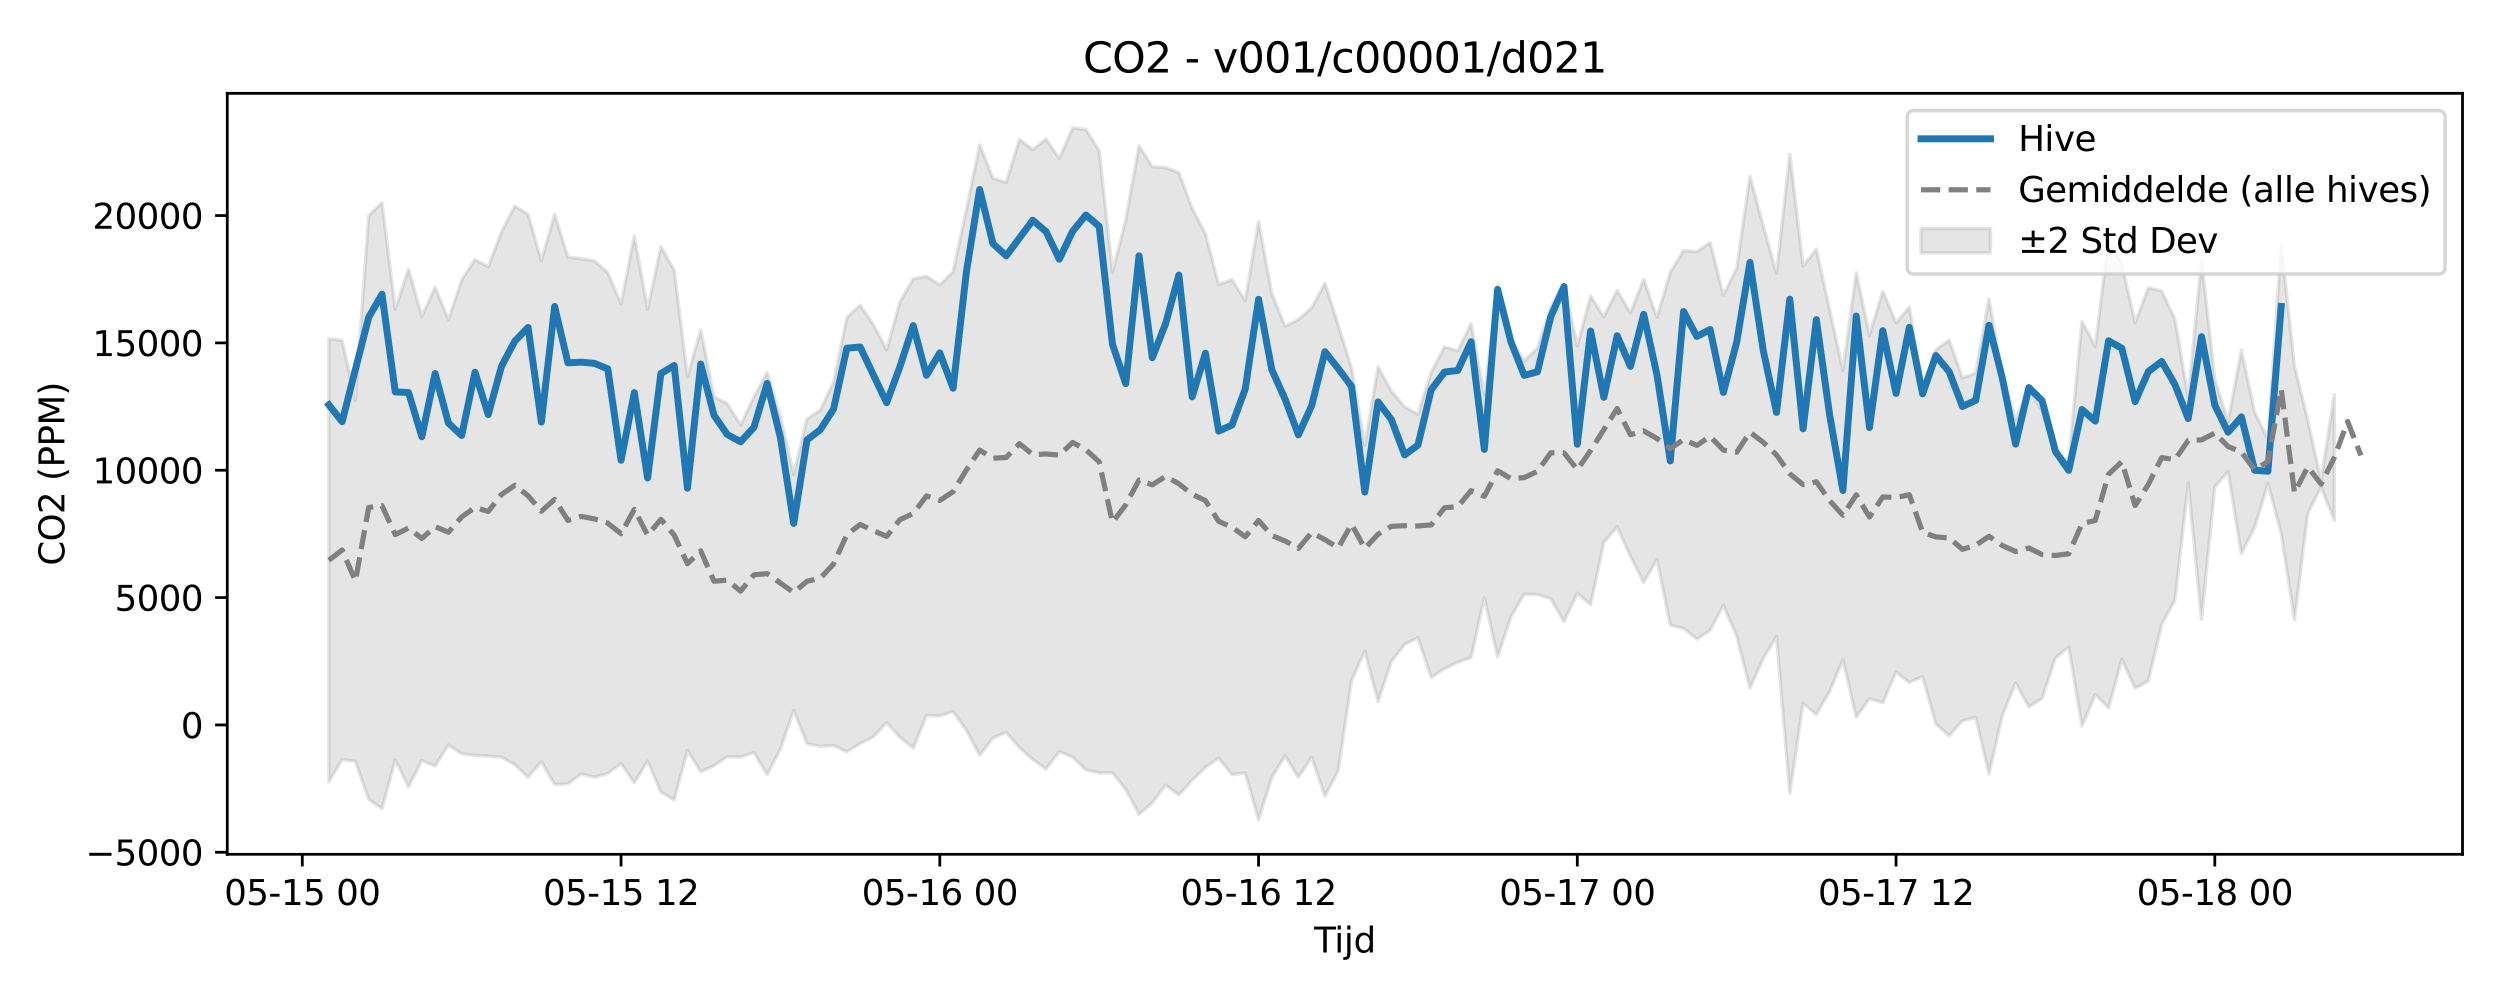 <?xml version="1.0" encoding="utf-8" standalone="no"?>
<!DOCTYPE svg PUBLIC "-//W3C//DTD SVG 1.1//EN"
  "http://www.w3.org/Graphics/SVG/1.1/DTD/svg11.dtd">
<svg xmlns:xlink="http://www.w3.org/1999/xlink" width="720pt" height="288pt" viewBox="0 0 720 288" xmlns="http://www.w3.org/2000/svg" version="1.1">
 <defs>
  <style type="text/css">*{stroke-linejoin: round; stroke-linecap: butt}</style>
 </defs>
 <g id="figure_1">
  <g id="patch_1">
   <path d="M 0 288 
L 720 288 
L 720 0 
L 0 0 
z
" style="fill: #ffffff"/>
  </g>
  <g id="axes_1">
   <g id="patch_2">
    <path d="M 65.45 246.04 
L 709.2 246.04 
L 709.2 26.88 
L 65.45 26.88 
z
" style="fill: #ffffff"/>
   </g>
   <g id="FillBetweenPolyCollection_1">
    <defs>
     <path id="ma23a1a3c35" d="M 94.711 -190.425 
L 94.711 -62.863 
L 98.536 -69.258 
L 102.361 -68.73 
L 106.186 -57.794 
L 110.011 -55.08 
L 113.836 -69.082 
L 117.661 -61.375 
L 121.486 -68.979 
L 125.311 -67.362 
L 129.136 -73.475 
L 132.962 -70.87 
L 136.787 -70.453 
L 140.612 -70.245 
L 144.437 -69.936 
L 148.262 -67.785 
L 152.087 -64.148 
L 155.912 -68.635 
L 159.737 -62.076 
L 163.562 -62.259 
L 167.387 -65.073 
L 171.212 -64.19 
L 175.037 -65.209 
L 178.862 -68.102 
L 182.687 -62.551 
L 186.512 -68.848 
L 190.337 -59.886 
L 194.162 -57.601 
L 197.987 -71.845 
L 201.812 -65.746 
L 205.637 -67.474 
L 209.462 -70.058 
L 213.287 -69.951 
L 217.112 -71.275 
L 220.937 -64.912 
L 224.762 -72.264 
L 228.587 -83.379 
L 232.412 -73.849 
L 236.237 -73.042 
L 240.062 -73.272 
L 243.887 -71.479 
L 247.712 -73.84 
L 251.537 -75.823 
L 255.362 -79.853 
L 259.187 -75.661 
L 263.012 -72.552 
L 266.837 -81.92 
L 270.662 -81.792 
L 274.487 -83.077 
L 278.312 -77.711 
L 282.137 -70.472 
L 285.962 -75.42 
L 289.787 -77.083 
L 293.612 -72.625 
L 297.437 -69.282 
L 301.262 -66.531 
L 305.087 -71.499 
L 308.912 -69.976 
L 312.737 -66.241 
L 316.562 -65.417 
L 320.387 -65.435 
L 324.212 -60.614 
L 328.037 -53.491 
L 331.862 -56.784 
L 335.687 -61.877 
L 339.512 -59.047 
L 343.337 -63.268 
L 347.162 -66.986 
L 350.987 -69.65 
L 354.812 -64.878 
L 358.637 -65.385 
L 362.462 -51.922 
L 366.287 -64.116 
L 370.112 -70.331 
L 373.937 -64.129 
L 377.762 -69.912 
L 381.587 -58.687 
L 385.412 -66.047 
L 389.238 -92.014 
L 393.063 -100.454 
L 396.888 -85.963 
L 400.713 -97.477 
L 404.538 -102.372 
L 408.363 -104.362 
L 412.188 -92.906 
L 416.013 -95.398 
L 419.838 -97.246 
L 423.663 -98.569 
L 427.488 -115.821 
L 431.313 -98.901 
L 435.138 -110.342 
L 438.963 -116.856 
L 442.788 -116.742 
L 446.613 -115.595 
L 450.438 -108.984 
L 454.263 -117.15 
L 458.088 -113.792 
L 461.913 -131.774 
L 465.738 -136.308 
L 469.563 -127.744 
L 473.388 -120.27 
L 477.213 -126.834 
L 481.038 -107.982 
L 484.863 -107 
L 488.688 -103.944 
L 492.513 -106.463 
L 496.338 -113.692 
L 500.163 -104.809 
L 503.988 -89.824 
L 507.813 -98.298 
L 511.638 -104.668 
L 515.463 -59.526 
L 519.288 -85.431 
L 523.113 -82.25 
L 526.938 -88.89 
L 530.763 -97.928 
L 534.588 -81.514 
L 538.413 -86.768 
L 542.238 -85.617 
L 546.063 -94.44 
L 549.888 -91.447 
L 553.713 -93.165 
L 557.538 -79.443 
L 561.363 -76.091 
L 565.188 -80.429 
L 569.013 -81.344 
L 572.838 -65.099 
L 576.663 -81.795 
L 580.488 -91.28 
L 584.313 -84.421 
L 588.138 -86.885 
L 591.963 -98.478 
L 595.788 -101.659 
L 599.613 -78.861 
L 603.438 -88.011 
L 607.263 -84.143 
L 611.088 -98.039 
L 614.913 -89.741 
L 618.738 -91.913 
L 622.563 -108.22 
L 626.388 -115.154 
L 630.213 -148.892 
L 634.038 -109.587 
L 637.863 -147.749 
L 641.688 -152.206 
L 645.514 -128.512 
L 649.339 -136.14 
L 653.164 -148.722 
L 656.989 -134.419 
L 660.814 -109.59 
L 664.639 -140.148 
L 668.464 -147.669 
L 672.289 -138.148 
L 672.289 -174.369 
L 672.289 -174.369 
L 668.464 -149.505 
L 664.639 -166.965 
L 660.814 -182.585 
L 656.989 -217.477 
L 653.164 -161.465 
L 649.339 -169.291 
L 645.514 -187.127 
L 641.688 -166.606 
L 637.863 -178.791 
L 634.038 -213.035 
L 630.213 -173.422 
L 626.388 -196.104 
L 622.563 -204.191 
L 618.738 -205.098 
L 614.913 -195.028 
L 611.088 -212.026 
L 607.263 -218.693 
L 603.438 -188.223 
L 599.613 -195.471 
L 595.788 -155.35 
L 591.963 -157.57 
L 588.138 -169.671 
L 584.313 -175.945 
L 580.488 -167.052 
L 576.663 -179.985 
L 572.838 -201.984 
L 569.013 -180.6 
L 565.188 -179.159 
L 561.363 -190.097 
L 557.538 -187.262 
L 553.713 -176.289 
L 549.888 -199.557 
L 546.063 -195.013 
L 542.238 -204.137 
L 538.413 -191.451 
L 534.588 -209.447 
L 530.763 -181.266 
L 526.938 -198.729 
L 523.113 -216.252 
L 519.288 -211.394 
L 515.463 -243.582 
L 511.638 -209.274 
L 507.813 -222.933 
L 503.988 -237.219 
L 500.163 -210.721 
L 496.338 -203.029 
L 492.513 -218.178 
L 488.688 -215.504 
L 484.863 -215.829 
L 481.038 -209.582 
L 477.213 -196.582 
L 473.388 -207.55 
L 469.563 -197.889 
L 465.738 -204.357 
L 461.913 -196.783 
L 458.088 -202.676 
L 454.263 -188.33 
L 450.438 -206.183 
L 446.613 -199.601 
L 442.788 -187.745 
L 438.963 -184.045 
L 435.138 -190.024 
L 431.313 -205.922 
L 427.488 -174.289 
L 423.663 -194.792 
L 419.838 -186.923 
L 416.013 -188.125 
L 412.188 -180.764 
L 408.363 -168.662 
L 404.538 -170.831 
L 400.713 -175.349 
L 396.888 -182.336 
L 393.063 -159.7 
L 389.238 -182.048 
L 385.412 -194.376 
L 381.587 -206.478 
L 377.762 -199.362 
L 373.937 -195.972 
L 370.112 -194.034 
L 366.287 -203.452 
L 362.462 -224.29 
L 358.637 -201.441 
L 354.812 -207.472 
L 350.987 -206.042 
L 347.162 -220.682 
L 343.337 -228.012 
L 339.512 -238.295 
L 335.687 -239.734 
L 331.862 -239.946 
L 328.037 -246.047 
L 324.212 -224.617 
L 320.387 -209.683 
L 316.562 -244.603 
L 312.737 -250.724 
L 308.912 -251.158 
L 305.087 -242.357 
L 301.262 -247.977 
L 297.437 -244.855 
L 293.612 -247.828 
L 289.787 -235.438 
L 285.962 -236.641 
L 282.137 -246.251 
L 278.312 -227.585 
L 274.487 -209.7 
L 270.662 -205.957 
L 266.837 -208.454 
L 263.012 -207.659 
L 259.187 -201.025 
L 255.362 -187.211 
L 251.537 -194.498 
L 247.712 -200.085 
L 243.887 -196.515 
L 240.062 -177.874 
L 236.237 -169.866 
L 232.412 -167.355 
L 228.587 -151.338 
L 224.762 -167.97 
L 220.937 -180.668 
L 217.112 -173.636 
L 213.287 -165.538 
L 209.462 -171.809 
L 205.637 -173.717 
L 201.812 -192.954 
L 197.987 -179.425 
L 194.162 -210.235 
L 190.337 -216.964 
L 186.512 -198.926 
L 182.687 -220.051 
L 178.862 -200.516 
L 175.037 -209.485 
L 171.212 -212.903 
L 167.387 -213.492 
L 163.562 -213.959 
L 159.737 -226.269 
L 155.912 -212.901 
L 152.087 -226.297 
L 148.262 -228.663 
L 144.437 -221.268 
L 140.612 -211.152 
L 136.787 -213.271 
L 132.962 -207.337 
L 129.136 -195.963 
L 125.311 -205.319 
L 121.486 -196.852 
L 117.661 -210.488 
L 113.836 -198.976 
L 110.011 -229.643 
L 106.186 -225.887 
L 102.361 -172.639 
L 98.536 -189.942 
L 94.711 -190.425 
z
" style="stroke: #808080; stroke-opacity: 0.2"/>
    </defs>
    <g clip-path="url(#pa704755649)">
     <use xlink:href="#ma23a1a3c35" x="0" y="288" style="fill: #808080; fill-opacity: 0.2; stroke: #808080; stroke-opacity: 0.2"/>
    </g>
   </g>
   <g id="matplotlib.axis_1">
    <g id="xtick_1">
     <g id="line2d_1">
      <defs>
       <path id="m76e89d41e1" d="M 0 0 
L 0 3.5 
" style="stroke: #000000; stroke-width: 0.8"/>
      </defs>
      <g>
       <use xlink:href="#m76e89d41e1" x="87.061" y="246.04" style="stroke: #000000; stroke-width: 0.8"/>
      </g>
     </g>
     <g id="text_1">
      <!-- 05-15 00 -->
      <g transform="translate(64.581 260.638) scale(0.1 -0.1)">
       <defs>
        <path id="DejaVuSans-30" d="M 2034 4250 
Q 1547 4250 1301 3770 
Q 1056 3291 1056 2328 
Q 1056 1369 1301 889 
Q 1547 409 2034 409 
Q 2525 409 2770 889 
Q 3016 1369 3016 2328 
Q 3016 3291 2770 3770 
Q 2525 4250 2034 4250 
z
M 2034 4750 
Q 2819 4750 3233 4129 
Q 3647 3509 3647 2328 
Q 3647 1150 3233 529 
Q 2819 -91 2034 -91 
Q 1250 -91 836 529 
Q 422 1150 422 2328 
Q 422 3509 836 4129 
Q 1250 4750 2034 4750 
z
" transform="scale(0.016)"/>
        <path id="DejaVuSans-35" d="M 691 4666 
L 3169 4666 
L 3169 4134 
L 1269 4134 
L 1269 2991 
Q 1406 3038 1543 3061 
Q 1681 3084 1819 3084 
Q 2600 3084 3056 2656 
Q 3513 2228 3513 1497 
Q 3513 744 3044 326 
Q 2575 -91 1722 -91 
Q 1428 -91 1123 -41 
Q 819 9 494 109 
L 494 744 
Q 775 591 1075 516 
Q 1375 441 1709 441 
Q 2250 441 2565 725 
Q 2881 1009 2881 1497 
Q 2881 1984 2565 2268 
Q 2250 2553 1709 2553 
Q 1456 2553 1204 2497 
Q 953 2441 691 2322 
L 691 4666 
z
" transform="scale(0.016)"/>
        <path id="DejaVuSans-2d" d="M 313 2009 
L 1997 2009 
L 1997 1497 
L 313 1497 
L 313 2009 
z
" transform="scale(0.016)"/>
        <path id="DejaVuSans-31" d="M 794 531 
L 1825 531 
L 1825 4091 
L 703 3866 
L 703 4441 
L 1819 4666 
L 2450 4666 
L 2450 531 
L 3481 531 
L 3481 0 
L 794 0 
L 794 531 
z
" transform="scale(0.016)"/>
        <path id="DejaVuSans-20" transform="scale(0.016)"/>
       </defs>
       <use xlink:href="#DejaVuSans-30"/>
       <use xlink:href="#DejaVuSans-35" transform="translate(63.623 0)"/>
       <use xlink:href="#DejaVuSans-2d" transform="translate(127.246 0)"/>
       <use xlink:href="#DejaVuSans-31" transform="translate(163.33 0)"/>
       <use xlink:href="#DejaVuSans-35" transform="translate(226.953 0)"/>
       <use xlink:href="#DejaVuSans-20" transform="translate(290.576 0)"/>
       <use xlink:href="#DejaVuSans-30" transform="translate(322.363 0)"/>
       <use xlink:href="#DejaVuSans-30" transform="translate(385.986 0)"/>
      </g>
     </g>
    </g>
    <g id="xtick_2">
     <g id="line2d_2">
      <g>
       <use xlink:href="#m76e89d41e1" x="178.862" y="246.04" style="stroke: #000000; stroke-width: 0.8"/>
      </g>
     </g>
     <g id="text_2">
      <!-- 05-15 12 -->
      <g transform="translate(156.381 260.638) scale(0.1 -0.1)">
       <defs>
        <path id="DejaVuSans-32" d="M 1228 531 
L 3431 531 
L 3431 0 
L 469 0 
L 469 531 
Q 828 903 1448 1529 
Q 2069 2156 2228 2338 
Q 2531 2678 2651 2914 
Q 2772 3150 2772 3378 
Q 2772 3750 2511 3984 
Q 2250 4219 1831 4219 
Q 1534 4219 1204 4116 
Q 875 4013 500 3803 
L 500 4441 
Q 881 4594 1212 4672 
Q 1544 4750 1819 4750 
Q 2544 4750 2975 4387 
Q 3406 4025 3406 3419 
Q 3406 3131 3298 2873 
Q 3191 2616 2906 2266 
Q 2828 2175 2409 1742 
Q 1991 1309 1228 531 
z
" transform="scale(0.016)"/>
       </defs>
       <use xlink:href="#DejaVuSans-30"/>
       <use xlink:href="#DejaVuSans-35" transform="translate(63.623 0)"/>
       <use xlink:href="#DejaVuSans-2d" transform="translate(127.246 0)"/>
       <use xlink:href="#DejaVuSans-31" transform="translate(163.33 0)"/>
       <use xlink:href="#DejaVuSans-35" transform="translate(226.953 0)"/>
       <use xlink:href="#DejaVuSans-20" transform="translate(290.576 0)"/>
       <use xlink:href="#DejaVuSans-31" transform="translate(322.363 0)"/>
       <use xlink:href="#DejaVuSans-32" transform="translate(385.986 0)"/>
      </g>
     </g>
    </g>
    <g id="xtick_3">
     <g id="line2d_3">
      <g>
       <use xlink:href="#m76e89d41e1" x="270.662" y="246.04" style="stroke: #000000; stroke-width: 0.8"/>
      </g>
     </g>
     <g id="text_3">
      <!-- 05-16 00 -->
      <g transform="translate(248.182 260.638) scale(0.1 -0.1)">
       <defs>
        <path id="DejaVuSans-36" d="M 2113 2584 
Q 1688 2584 1439 2293 
Q 1191 2003 1191 1497 
Q 1191 994 1439 701 
Q 1688 409 2113 409 
Q 2538 409 2786 701 
Q 3034 994 3034 1497 
Q 3034 2003 2786 2293 
Q 2538 2584 2113 2584 
z
M 3366 4563 
L 3366 3988 
Q 3128 4100 2886 4159 
Q 2644 4219 2406 4219 
Q 1781 4219 1451 3797 
Q 1122 3375 1075 2522 
Q 1259 2794 1537 2939 
Q 1816 3084 2150 3084 
Q 2853 3084 3261 2657 
Q 3669 2231 3669 1497 
Q 3669 778 3244 343 
Q 2819 -91 2113 -91 
Q 1303 -91 875 529 
Q 447 1150 447 2328 
Q 447 3434 972 4092 
Q 1497 4750 2381 4750 
Q 2619 4750 2861 4703 
Q 3103 4656 3366 4563 
z
" transform="scale(0.016)"/>
       </defs>
       <use xlink:href="#DejaVuSans-30"/>
       <use xlink:href="#DejaVuSans-35" transform="translate(63.623 0)"/>
       <use xlink:href="#DejaVuSans-2d" transform="translate(127.246 0)"/>
       <use xlink:href="#DejaVuSans-31" transform="translate(163.33 0)"/>
       <use xlink:href="#DejaVuSans-36" transform="translate(226.953 0)"/>
       <use xlink:href="#DejaVuSans-20" transform="translate(290.576 0)"/>
       <use xlink:href="#DejaVuSans-30" transform="translate(322.363 0)"/>
       <use xlink:href="#DejaVuSans-30" transform="translate(385.986 0)"/>
      </g>
     </g>
    </g>
    <g id="xtick_4">
     <g id="line2d_4">
      <g>
       <use xlink:href="#m76e89d41e1" x="362.462" y="246.04" style="stroke: #000000; stroke-width: 0.8"/>
      </g>
     </g>
     <g id="text_4">
      <!-- 05-16 12 -->
      <g transform="translate(339.982 260.638) scale(0.1 -0.1)">
       <use xlink:href="#DejaVuSans-30"/>
       <use xlink:href="#DejaVuSans-35" transform="translate(63.623 0)"/>
       <use xlink:href="#DejaVuSans-2d" transform="translate(127.246 0)"/>
       <use xlink:href="#DejaVuSans-31" transform="translate(163.33 0)"/>
       <use xlink:href="#DejaVuSans-36" transform="translate(226.953 0)"/>
       <use xlink:href="#DejaVuSans-20" transform="translate(290.576 0)"/>
       <use xlink:href="#DejaVuSans-31" transform="translate(322.363 0)"/>
       <use xlink:href="#DejaVuSans-32" transform="translate(385.986 0)"/>
      </g>
     </g>
    </g>
    <g id="xtick_5">
     <g id="line2d_5">
      <g>
       <use xlink:href="#m76e89d41e1" x="454.263" y="246.04" style="stroke: #000000; stroke-width: 0.8"/>
      </g>
     </g>
     <g id="text_5">
      <!-- 05-17 00 -->
      <g transform="translate(431.782 260.638) scale(0.1 -0.1)">
       <defs>
        <path id="DejaVuSans-37" d="M 525 4666 
L 3525 4666 
L 3525 4397 
L 1831 0 
L 1172 0 
L 2766 4134 
L 525 4134 
L 525 4666 
z
" transform="scale(0.016)"/>
       </defs>
       <use xlink:href="#DejaVuSans-30"/>
       <use xlink:href="#DejaVuSans-35" transform="translate(63.623 0)"/>
       <use xlink:href="#DejaVuSans-2d" transform="translate(127.246 0)"/>
       <use xlink:href="#DejaVuSans-31" transform="translate(163.33 0)"/>
       <use xlink:href="#DejaVuSans-37" transform="translate(226.953 0)"/>
       <use xlink:href="#DejaVuSans-20" transform="translate(290.576 0)"/>
       <use xlink:href="#DejaVuSans-30" transform="translate(322.363 0)"/>
       <use xlink:href="#DejaVuSans-30" transform="translate(385.986 0)"/>
      </g>
     </g>
    </g>
    <g id="xtick_6">
     <g id="line2d_6">
      <g>
       <use xlink:href="#m76e89d41e1" x="546.063" y="246.04" style="stroke: #000000; stroke-width: 0.8"/>
      </g>
     </g>
     <g id="text_6">
      <!-- 05-17 12 -->
      <g transform="translate(523.583 260.638) scale(0.1 -0.1)">
       <use xlink:href="#DejaVuSans-30"/>
       <use xlink:href="#DejaVuSans-35" transform="translate(63.623 0)"/>
       <use xlink:href="#DejaVuSans-2d" transform="translate(127.246 0)"/>
       <use xlink:href="#DejaVuSans-31" transform="translate(163.33 0)"/>
       <use xlink:href="#DejaVuSans-37" transform="translate(226.953 0)"/>
       <use xlink:href="#DejaVuSans-20" transform="translate(290.576 0)"/>
       <use xlink:href="#DejaVuSans-31" transform="translate(322.363 0)"/>
       <use xlink:href="#DejaVuSans-32" transform="translate(385.986 0)"/>
      </g>
     </g>
    </g>
    <g id="xtick_7">
     <g id="line2d_7">
      <g>
       <use xlink:href="#m76e89d41e1" x="637.863" y="246.04" style="stroke: #000000; stroke-width: 0.8"/>
      </g>
     </g>
     <g id="text_7">
      <!-- 05-18 00 -->
      <g transform="translate(615.383 260.638) scale(0.1 -0.1)">
       <defs>
        <path id="DejaVuSans-38" d="M 2034 2216 
Q 1584 2216 1326 1975 
Q 1069 1734 1069 1313 
Q 1069 891 1326 650 
Q 1584 409 2034 409 
Q 2484 409 2743 651 
Q 3003 894 3003 1313 
Q 3003 1734 2745 1975 
Q 2488 2216 2034 2216 
z
M 1403 2484 
Q 997 2584 770 2862 
Q 544 3141 544 3541 
Q 544 4100 942 4425 
Q 1341 4750 2034 4750 
Q 2731 4750 3128 4425 
Q 3525 4100 3525 3541 
Q 3525 3141 3298 2862 
Q 3072 2584 2669 2484 
Q 3125 2378 3379 2068 
Q 3634 1759 3634 1313 
Q 3634 634 3220 271 
Q 2806 -91 2034 -91 
Q 1263 -91 848 271 
Q 434 634 434 1313 
Q 434 1759 690 2068 
Q 947 2378 1403 2484 
z
M 1172 3481 
Q 1172 3119 1398 2916 
Q 1625 2713 2034 2713 
Q 2441 2713 2670 2916 
Q 2900 3119 2900 3481 
Q 2900 3844 2670 4047 
Q 2441 4250 2034 4250 
Q 1625 4250 1398 4047 
Q 1172 3844 1172 3481 
z
" transform="scale(0.016)"/>
       </defs>
       <use xlink:href="#DejaVuSans-30"/>
       <use xlink:href="#DejaVuSans-35" transform="translate(63.623 0)"/>
       <use xlink:href="#DejaVuSans-2d" transform="translate(127.246 0)"/>
       <use xlink:href="#DejaVuSans-31" transform="translate(163.33 0)"/>
       <use xlink:href="#DejaVuSans-38" transform="translate(226.953 0)"/>
       <use xlink:href="#DejaVuSans-20" transform="translate(290.576 0)"/>
       <use xlink:href="#DejaVuSans-30" transform="translate(322.363 0)"/>
       <use xlink:href="#DejaVuSans-30" transform="translate(385.986 0)"/>
      </g>
     </g>
    </g>
    <g id="text_8">
     <!-- Tijd -->
     <g transform="translate(378.475 274.317) scale(0.1 -0.1)">
      <defs>
       <path id="DejaVuSans-54" d="M -19 4666 
L 3928 4666 
L 3928 4134 
L 2272 4134 
L 2272 0 
L 1638 0 
L 1638 4134 
L -19 4134 
L -19 4666 
z
" transform="scale(0.016)"/>
       <path id="DejaVuSans-69" d="M 603 3500 
L 1178 3500 
L 1178 0 
L 603 0 
L 603 3500 
z
M 603 4863 
L 1178 4863 
L 1178 4134 
L 603 4134 
L 603 4863 
z
" transform="scale(0.016)"/>
       <path id="DejaVuSans-6a" d="M 603 3500 
L 1178 3500 
L 1178 -63 
Q 1178 -731 923 -1031 
Q 669 -1331 103 -1331 
L -116 -1331 
L -116 -844 
L 38 -844 
Q 366 -844 484 -692 
Q 603 -541 603 -63 
L 603 3500 
z
M 603 4863 
L 1178 4863 
L 1178 4134 
L 603 4134 
L 603 4863 
z
" transform="scale(0.016)"/>
       <path id="DejaVuSans-64" d="M 2906 2969 
L 2906 4863 
L 3481 4863 
L 3481 0 
L 2906 0 
L 2906 525 
Q 2725 213 2448 61 
Q 2172 -91 1784 -91 
Q 1150 -91 751 415 
Q 353 922 353 1747 
Q 353 2572 751 3078 
Q 1150 3584 1784 3584 
Q 2172 3584 2448 3432 
Q 2725 3281 2906 2969 
z
M 947 1747 
Q 947 1113 1208 752 
Q 1469 391 1925 391 
Q 2381 391 2643 752 
Q 2906 1113 2906 1747 
Q 2906 2381 2643 2742 
Q 2381 3103 1925 3103 
Q 1469 3103 1208 2742 
Q 947 2381 947 1747 
z
" transform="scale(0.016)"/>
      </defs>
      <use xlink:href="#DejaVuSans-54"/>
      <use xlink:href="#DejaVuSans-69" transform="translate(57.959 0)"/>
      <use xlink:href="#DejaVuSans-6a" transform="translate(85.742 0)"/>
      <use xlink:href="#DejaVuSans-64" transform="translate(113.525 0)"/>
     </g>
    </g>
   </g>
   <g id="matplotlib.axis_2">
    <g id="ytick_1">
     <g id="line2d_8">
      <defs>
       <path id="m176598f9cb" d="M 0 0 
L -3.5 0 
" style="stroke: #000000; stroke-width: 0.8"/>
      </defs>
      <g>
       <use xlink:href="#m176598f9cb" x="65.45" y="245.447" style="stroke: #000000; stroke-width: 0.8"/>
      </g>
     </g>
     <g id="text_9">
      <!-- −5000 -->
      <g transform="translate(24.62 249.246) scale(0.1 -0.1)">
       <defs>
        <path id="DejaVuSans-2212" d="M 678 2272 
L 4684 2272 
L 4684 1741 
L 678 1741 
L 678 2272 
z
" transform="scale(0.016)"/>
       </defs>
       <use xlink:href="#DejaVuSans-2212"/>
       <use xlink:href="#DejaVuSans-35" transform="translate(83.789 0)"/>
       <use xlink:href="#DejaVuSans-30" transform="translate(147.412 0)"/>
       <use xlink:href="#DejaVuSans-30" transform="translate(211.035 0)"/>
       <use xlink:href="#DejaVuSans-30" transform="translate(274.658 0)"/>
      </g>
     </g>
    </g>
    <g id="ytick_2">
     <g id="line2d_9">
      <g>
       <use xlink:href="#m176598f9cb" x="65.45" y="208.774" style="stroke: #000000; stroke-width: 0.8"/>
      </g>
     </g>
     <g id="text_10">
      <!-- 0 -->
      <g transform="translate(52.087 212.573) scale(0.1 -0.1)">
       <use xlink:href="#DejaVuSans-30"/>
      </g>
     </g>
    </g>
    <g id="ytick_3">
     <g id="line2d_10">
      <g>
       <use xlink:href="#m176598f9cb" x="65.45" y="172.101" style="stroke: #000000; stroke-width: 0.8"/>
      </g>
     </g>
     <g id="text_11">
      <!-- 5000 -->
      <g transform="translate(33 175.901) scale(0.1 -0.1)">
       <use xlink:href="#DejaVuSans-35"/>
       <use xlink:href="#DejaVuSans-30" transform="translate(63.623 0)"/>
       <use xlink:href="#DejaVuSans-30" transform="translate(127.246 0)"/>
       <use xlink:href="#DejaVuSans-30" transform="translate(190.869 0)"/>
      </g>
     </g>
    </g>
    <g id="ytick_4">
     <g id="line2d_11">
      <g>
       <use xlink:href="#m176598f9cb" x="65.45" y="135.429" style="stroke: #000000; stroke-width: 0.8"/>
      </g>
     </g>
     <g id="text_12">
      <!-- 10000 -->
      <g transform="translate(26.637 139.228) scale(0.1 -0.1)">
       <use xlink:href="#DejaVuSans-31"/>
       <use xlink:href="#DejaVuSans-30" transform="translate(63.623 0)"/>
       <use xlink:href="#DejaVuSans-30" transform="translate(127.246 0)"/>
       <use xlink:href="#DejaVuSans-30" transform="translate(190.869 0)"/>
       <use xlink:href="#DejaVuSans-30" transform="translate(254.492 0)"/>
      </g>
     </g>
    </g>
    <g id="ytick_5">
     <g id="line2d_12">
      <g>
       <use xlink:href="#m176598f9cb" x="65.45" y="98.756" style="stroke: #000000; stroke-width: 0.8"/>
      </g>
     </g>
     <g id="text_13">
      <!-- 15000 -->
      <g transform="translate(26.637 102.555) scale(0.1 -0.1)">
       <use xlink:href="#DejaVuSans-31"/>
       <use xlink:href="#DejaVuSans-35" transform="translate(63.623 0)"/>
       <use xlink:href="#DejaVuSans-30" transform="translate(127.246 0)"/>
       <use xlink:href="#DejaVuSans-30" transform="translate(190.869 0)"/>
       <use xlink:href="#DejaVuSans-30" transform="translate(254.492 0)"/>
      </g>
     </g>
    </g>
    <g id="ytick_6">
     <g id="line2d_13">
      <g>
       <use xlink:href="#m176598f9cb" x="65.45" y="62.083" style="stroke: #000000; stroke-width: 0.8"/>
      </g>
     </g>
     <g id="text_14">
      <!-- 20000 -->
      <g transform="translate(26.637 65.883) scale(0.1 -0.1)">
       <use xlink:href="#DejaVuSans-32"/>
       <use xlink:href="#DejaVuSans-30" transform="translate(63.623 0)"/>
       <use xlink:href="#DejaVuSans-30" transform="translate(127.246 0)"/>
       <use xlink:href="#DejaVuSans-30" transform="translate(190.869 0)"/>
       <use xlink:href="#DejaVuSans-30" transform="translate(254.492 0)"/>
      </g>
     </g>
    </g>
    <g id="text_15">
     <!-- CO2 (PPM) -->
     <g transform="translate(18.541 162.903) rotate(-90) scale(0.1 -0.1)">
      <defs>
       <path id="DejaVuSans-43" d="M 4122 4306 
L 4122 3641 
Q 3803 3938 3442 4084 
Q 3081 4231 2675 4231 
Q 1875 4231 1450 3742 
Q 1025 3253 1025 2328 
Q 1025 1406 1450 917 
Q 1875 428 2675 428 
Q 3081 428 3442 575 
Q 3803 722 4122 1019 
L 4122 359 
Q 3791 134 3420 21 
Q 3050 -91 2638 -91 
Q 1578 -91 968 557 
Q 359 1206 359 2328 
Q 359 3453 968 4101 
Q 1578 4750 2638 4750 
Q 3056 4750 3426 4639 
Q 3797 4528 4122 4306 
z
" transform="scale(0.016)"/>
       <path id="DejaVuSans-4f" d="M 2522 4238 
Q 1834 4238 1429 3725 
Q 1025 3213 1025 2328 
Q 1025 1447 1429 934 
Q 1834 422 2522 422 
Q 3209 422 3611 934 
Q 4013 1447 4013 2328 
Q 4013 3213 3611 3725 
Q 3209 4238 2522 4238 
z
M 2522 4750 
Q 3503 4750 4090 4092 
Q 4678 3434 4678 2328 
Q 4678 1225 4090 567 
Q 3503 -91 2522 -91 
Q 1538 -91 948 565 
Q 359 1222 359 2328 
Q 359 3434 948 4092 
Q 1538 4750 2522 4750 
z
" transform="scale(0.016)"/>
       <path id="DejaVuSans-28" d="M 1984 4856 
Q 1566 4138 1362 3434 
Q 1159 2731 1159 2009 
Q 1159 1288 1364 580 
Q 1569 -128 1984 -844 
L 1484 -844 
Q 1016 -109 783 600 
Q 550 1309 550 2009 
Q 550 2706 781 3412 
Q 1013 4119 1484 4856 
L 1984 4856 
z
" transform="scale(0.016)"/>
       <path id="DejaVuSans-50" d="M 1259 4147 
L 1259 2394 
L 2053 2394 
Q 2494 2394 2734 2622 
Q 2975 2850 2975 3272 
Q 2975 3691 2734 3919 
Q 2494 4147 2053 4147 
L 1259 4147 
z
M 628 4666 
L 2053 4666 
Q 2838 4666 3239 4311 
Q 3641 3956 3641 3272 
Q 3641 2581 3239 2228 
Q 2838 1875 2053 1875 
L 1259 1875 
L 1259 0 
L 628 0 
L 628 4666 
z
" transform="scale(0.016)"/>
       <path id="DejaVuSans-4d" d="M 628 4666 
L 1569 4666 
L 2759 1491 
L 3956 4666 
L 4897 4666 
L 4897 0 
L 4281 0 
L 4281 4097 
L 3078 897 
L 2444 897 
L 1241 4097 
L 1241 0 
L 628 0 
L 628 4666 
z
" transform="scale(0.016)"/>
       <path id="DejaVuSans-29" d="M 513 4856 
L 1013 4856 
Q 1481 4119 1714 3412 
Q 1947 2706 1947 2009 
Q 1947 1309 1714 600 
Q 1481 -109 1013 -844 
L 513 -844 
Q 928 -128 1133 580 
Q 1338 1288 1338 2009 
Q 1338 2731 1133 3434 
Q 928 4138 513 4856 
z
" transform="scale(0.016)"/>
      </defs>
      <use xlink:href="#DejaVuSans-43"/>
      <use xlink:href="#DejaVuSans-4f" transform="translate(69.824 0)"/>
      <use xlink:href="#DejaVuSans-32" transform="translate(148.535 0)"/>
      <use xlink:href="#DejaVuSans-20" transform="translate(212.158 0)"/>
      <use xlink:href="#DejaVuSans-28" transform="translate(243.945 0)"/>
      <use xlink:href="#DejaVuSans-50" transform="translate(282.959 0)"/>
      <use xlink:href="#DejaVuSans-50" transform="translate(343.262 0)"/>
      <use xlink:href="#DejaVuSans-4d" transform="translate(403.564 0)"/>
      <use xlink:href="#DejaVuSans-29" transform="translate(489.844 0)"/>
     </g>
    </g>
   </g>
   <g id="line2d_14">
    <path d="M 94.711 116.616 
L 98.536 121.427 
L 106.186 91.363 
L 110.011 84.747 
L 113.836 112.87 
L 117.661 113.047 
L 121.486 125.773 
L 125.311 107.569 
L 129.136 121.833 
L 132.962 125.427 
L 136.787 107.191 
L 140.612 119.391 
L 144.437 105.489 
L 148.262 98.25 
L 152.087 94.302 
L 155.912 121.557 
L 159.737 88.26 
L 163.562 104.506 
L 167.387 104.303 
L 171.212 104.651 
L 175.037 106.225 
L 178.862 132.558 
L 182.687 113.071 
L 186.512 137.656 
L 190.337 107.567 
L 194.162 105.284 
L 197.987 140.596 
L 201.812 104.866 
L 205.637 119.628 
L 209.462 125.157 
L 213.287 127.221 
L 217.112 123.114 
L 220.937 110.436 
L 224.762 126.05 
L 228.587 150.751 
L 232.412 126.701 
L 236.237 123.755 
L 240.062 117.821 
L 243.887 100.279 
L 247.712 99.932 
L 255.362 115.98 
L 259.187 105.582 
L 263.012 93.771 
L 266.837 108.081 
L 270.662 101.626 
L 274.487 111.814 
L 278.312 78.371 
L 282.137 54.575 
L 285.962 70.149 
L 289.787 73.674 
L 297.437 63.418 
L 301.262 66.697 
L 305.087 74.662 
L 308.912 66.614 
L 312.737 61.925 
L 316.562 65.184 
L 320.387 99.14 
L 324.212 110.488 
L 328.037 73.668 
L 331.862 103.025 
L 335.687 93.238 
L 339.512 79.224 
L 343.337 114.291 
L 347.162 101.734 
L 350.987 124.156 
L 354.812 122.398 
L 358.637 111.992 
L 362.462 86.199 
L 366.287 106.498 
L 370.112 114.973 
L 373.937 125.239 
L 377.762 116.841 
L 381.587 101.294 
L 385.412 106.137 
L 389.238 111.276 
L 393.063 141.722 
L 396.888 115.75 
L 400.713 120.844 
L 404.538 131.013 
L 408.363 128.192 
L 412.188 112.247 
L 416.013 107.159 
L 419.838 106.69 
L 423.663 98.424 
L 427.488 129.436 
L 431.313 83.341 
L 435.138 98.411 
L 438.963 108.103 
L 442.788 107.086 
L 446.613 91.224 
L 450.438 82.53 
L 454.263 127.95 
L 458.088 95.346 
L 461.913 114.428 
L 465.738 96.705 
L 469.563 105.516 
L 473.388 90.527 
L 477.213 107.98 
L 481.038 132.733 
L 484.863 89.72 
L 488.688 96.889 
L 492.513 94.905 
L 496.338 113.012 
L 500.163 98.578 
L 503.988 75.583 
L 507.813 100.949 
L 511.638 118.779 
L 515.463 86.174 
L 519.288 123.486 
L 523.113 92.06 
L 526.938 119.52 
L 530.763 141.249 
L 534.588 91.013 
L 538.413 123.121 
L 542.238 95.236 
L 546.063 113.304 
L 549.888 94.309 
L 553.713 113.432 
L 557.538 102.394 
L 561.363 107.059 
L 565.188 117.067 
L 569.013 115.286 
L 572.838 93.666 
L 576.663 108.856 
L 580.488 127.911 
L 584.313 111.621 
L 588.138 115.424 
L 591.963 129.979 
L 595.788 135.454 
L 599.613 117.955 
L 603.438 121.268 
L 607.263 98.138 
L 611.088 100.309 
L 614.913 115.65 
L 618.738 106.995 
L 622.563 104.108 
L 626.388 110.755 
L 630.213 120.549 
L 634.038 96.947 
L 637.863 116.684 
L 641.688 124.473 
L 645.514 120.068 
L 649.339 135.424 
L 653.164 135.722 
L 656.989 88.26 
L 656.989 88.26 
" clip-path="url(#pa704755649)" style="fill: none; stroke: #1f77b4; stroke-width: 2; stroke-linecap: square"/>
   </g>
   <g id="line2d_15">
    <path d="M 94.711 161.356 
L 98.536 158.4 
L 102.361 167.316 
L 106.186 146.159 
L 110.011 145.639 
L 113.836 153.971 
L 117.661 152.068 
L 121.486 155.084 
L 125.311 151.66 
L 129.136 153.281 
L 132.962 148.896 
L 136.787 146.138 
L 140.612 147.301 
L 144.437 142.398 
L 148.262 139.776 
L 152.087 142.777 
L 155.912 147.232 
L 159.737 143.828 
L 163.562 149.891 
L 167.387 148.717 
L 171.212 149.453 
L 175.037 150.653 
L 178.862 153.691 
L 182.687 146.699 
L 186.512 154.113 
L 190.337 149.575 
L 194.162 154.082 
L 197.987 162.365 
L 201.812 158.65 
L 205.637 167.405 
L 209.462 167.066 
L 213.287 170.255 
L 217.112 165.545 
L 220.937 165.21 
L 228.587 170.641 
L 232.412 167.398 
L 236.237 166.546 
L 240.062 162.427 
L 243.887 154.003 
L 247.712 151.038 
L 251.537 152.839 
L 255.362 154.468 
L 259.187 149.657 
L 263.012 147.894 
L 266.837 142.813 
L 270.662 144.125 
L 274.487 141.611 
L 278.312 135.352 
L 282.137 129.639 
L 285.962 131.969 
L 289.787 131.739 
L 293.612 127.774 
L 297.437 130.931 
L 301.262 130.746 
L 305.087 131.072 
L 308.912 127.433 
L 312.737 129.517 
L 316.562 132.99 
L 320.387 150.441 
L 324.212 145.385 
L 328.037 138.231 
L 331.862 139.635 
L 335.687 137.194 
L 339.512 139.329 
L 343.337 142.36 
L 347.162 144.166 
L 350.987 150.154 
L 354.812 151.825 
L 358.637 154.587 
L 362.462 149.894 
L 366.287 154.216 
L 370.112 155.818 
L 373.937 157.95 
L 377.762 153.363 
L 381.587 155.418 
L 385.412 157.789 
L 389.238 150.969 
L 393.063 157.923 
L 396.888 153.851 
L 400.713 151.587 
L 404.538 151.399 
L 408.363 151.488 
L 412.188 151.165 
L 416.013 146.239 
L 419.838 145.915 
L 423.663 141.32 
L 427.488 142.945 
L 431.313 135.588 
L 435.138 137.817 
L 438.963 137.55 
L 442.788 135.756 
L 446.613 130.402 
L 450.438 130.416 
L 454.263 135.26 
L 458.088 129.766 
L 465.738 117.668 
L 469.563 125.183 
L 473.388 124.09 
L 477.213 126.292 
L 481.038 129.218 
L 484.863 126.585 
L 488.688 128.276 
L 492.513 125.679 
L 496.338 129.64 
L 500.163 130.235 
L 503.988 124.478 
L 507.813 127.385 
L 511.638 131.029 
L 515.463 136.446 
L 519.288 139.587 
L 523.113 138.749 
L 526.938 144.19 
L 530.763 148.403 
L 534.588 142.519 
L 538.413 148.891 
L 542.238 143.123 
L 546.063 143.273 
L 549.888 142.498 
L 553.713 153.273 
L 557.538 154.648 
L 561.363 154.906 
L 565.188 158.206 
L 569.013 157.028 
L 572.838 154.459 
L 576.663 157.11 
L 580.488 158.834 
L 584.313 157.817 
L 588.138 159.722 
L 591.963 159.976 
L 595.788 159.496 
L 599.613 150.834 
L 603.438 149.883 
L 607.263 136.582 
L 611.088 132.968 
L 614.913 145.616 
L 618.738 139.494 
L 622.563 131.795 
L 626.388 132.371 
L 630.213 126.843 
L 634.038 126.689 
L 637.863 124.73 
L 641.688 128.594 
L 645.514 130.18 
L 649.339 135.284 
L 653.164 132.906 
L 656.989 112.052 
L 660.814 141.912 
L 664.639 134.443 
L 668.464 139.413 
L 672.289 131.742 
L 676.114 121.405 
L 679.939 131.167 
L 679.939 131.167 
" clip-path="url(#pa704755649)" style="fill: none; stroke-dasharray: 5.55,2.4; stroke-dashoffset: 0; stroke: #808080; stroke-width: 1.5"/>
   </g>
   <g id="patch_3">
    <path d="M 65.45 246.04 
L 65.45 26.88 
" style="fill: none; stroke: #000000; stroke-width: 0.8; stroke-linejoin: miter; stroke-linecap: square"/>
   </g>
   <g id="patch_4">
    <path d="M 709.2 246.04 
L 709.2 26.88 
" style="fill: none; stroke: #000000; stroke-width: 0.8; stroke-linejoin: miter; stroke-linecap: square"/>
   </g>
   <g id="patch_5">
    <path d="M 65.45 246.04 
L 709.2 246.04 
" style="fill: none; stroke: #000000; stroke-width: 0.8; stroke-linejoin: miter; stroke-linecap: square"/>
   </g>
   <g id="patch_6">
    <path d="M 65.45 26.88 
L 709.2 26.88 
" style="fill: none; stroke: #000000; stroke-width: 0.8; stroke-linejoin: miter; stroke-linecap: square"/>
   </g>
   <g id="text_16">
    <!-- CO2 - v001/c00001/d021 -->
    <g transform="translate(311.922 20.88) scale(0.12 -0.12)">
     <defs>
      <path id="DejaVuSans-76" d="M 191 3500 
L 800 3500 
L 1894 563 
L 2988 3500 
L 3597 3500 
L 2284 0 
L 1503 0 
L 191 3500 
z
" transform="scale(0.016)"/>
      <path id="DejaVuSans-2f" d="M 1625 4666 
L 2156 4666 
L 531 -594 
L 0 -594 
L 1625 4666 
z
" transform="scale(0.016)"/>
      <path id="DejaVuSans-63" d="M 3122 3366 
L 3122 2828 
Q 2878 2963 2633 3030 
Q 2388 3097 2138 3097 
Q 1578 3097 1268 2742 
Q 959 2388 959 1747 
Q 959 1106 1268 751 
Q 1578 397 2138 397 
Q 2388 397 2633 464 
Q 2878 531 3122 666 
L 3122 134 
Q 2881 22 2623 -34 
Q 2366 -91 2075 -91 
Q 1284 -91 818 406 
Q 353 903 353 1747 
Q 353 2603 823 3093 
Q 1294 3584 2113 3584 
Q 2378 3584 2631 3529 
Q 2884 3475 3122 3366 
z
" transform="scale(0.016)"/>
     </defs>
     <use xlink:href="#DejaVuSans-43"/>
     <use xlink:href="#DejaVuSans-4f" transform="translate(69.824 0)"/>
     <use xlink:href="#DejaVuSans-32" transform="translate(148.535 0)"/>
     <use xlink:href="#DejaVuSans-20" transform="translate(212.158 0)"/>
     <use xlink:href="#DejaVuSans-2d" transform="translate(243.945 0)"/>
     <use xlink:href="#DejaVuSans-20" transform="translate(280.029 0)"/>
     <use xlink:href="#DejaVuSans-76" transform="translate(311.816 0)"/>
     <use xlink:href="#DejaVuSans-30" transform="translate(370.996 0)"/>
     <use xlink:href="#DejaVuSans-30" transform="translate(434.619 0)"/>
     <use xlink:href="#DejaVuSans-31" transform="translate(498.242 0)"/>
     <use xlink:href="#DejaVuSans-2f" transform="translate(561.865 0)"/>
     <use xlink:href="#DejaVuSans-63" transform="translate(595.557 0)"/>
     <use xlink:href="#DejaVuSans-30" transform="translate(650.537 0)"/>
     <use xlink:href="#DejaVuSans-30" transform="translate(714.16 0)"/>
     <use xlink:href="#DejaVuSans-30" transform="translate(777.783 0)"/>
     <use xlink:href="#DejaVuSans-30" transform="translate(841.406 0)"/>
     <use xlink:href="#DejaVuSans-31" transform="translate(905.029 0)"/>
     <use xlink:href="#DejaVuSans-2f" transform="translate(968.652 0)"/>
     <use xlink:href="#DejaVuSans-64" transform="translate(1002.344 0)"/>
     <use xlink:href="#DejaVuSans-30" transform="translate(1065.82 0)"/>
     <use xlink:href="#DejaVuSans-32" transform="translate(1129.443 0)"/>
     <use xlink:href="#DejaVuSans-31" transform="translate(1193.066 0)"/>
    </g>
   </g>
   <g id="legend_1">
    <g id="patch_7">
     <path d="M 551.256 78.914 
L 702.2 78.914 
Q 704.2 78.914 704.2 76.914 
L 704.2 33.88 
Q 704.2 31.88 702.2 31.88 
L 551.256 31.88 
Q 549.256 31.88 549.256 33.88 
L 549.256 76.914 
Q 549.256 78.914 551.256 78.914 
z
" style="fill: #ffffff; opacity: 0.8; stroke: #cccccc; stroke-linejoin: miter"/>
    </g>
    <g id="line2d_16">
     <path d="M 553.256 39.978 
L 563.256 39.978 
L 573.256 39.978 
" style="fill: none; stroke: #1f77b4; stroke-width: 2; stroke-linecap: square"/>
    </g>
    <g id="text_17">
     <!-- Hive -->
     <g transform="translate(581.256 43.478) scale(0.1 -0.1)">
      <defs>
       <path id="DejaVuSans-48" d="M 628 4666 
L 1259 4666 
L 1259 2753 
L 3553 2753 
L 3553 4666 
L 4184 4666 
L 4184 0 
L 3553 0 
L 3553 2222 
L 1259 2222 
L 1259 0 
L 628 0 
L 628 4666 
z
" transform="scale(0.016)"/>
       <path id="DejaVuSans-65" d="M 3597 1894 
L 3597 1613 
L 953 1613 
Q 991 1019 1311 708 
Q 1631 397 2203 397 
Q 2534 397 2845 478 
Q 3156 559 3463 722 
L 3463 178 
Q 3153 47 2828 -22 
Q 2503 -91 2169 -91 
Q 1331 -91 842 396 
Q 353 884 353 1716 
Q 353 2575 817 3079 
Q 1281 3584 2069 3584 
Q 2775 3584 3186 3129 
Q 3597 2675 3597 1894 
z
M 3022 2063 
Q 3016 2534 2758 2815 
Q 2500 3097 2075 3097 
Q 1594 3097 1305 2825 
Q 1016 2553 972 2059 
L 3022 2063 
z
" transform="scale(0.016)"/>
      </defs>
      <use xlink:href="#DejaVuSans-48"/>
      <use xlink:href="#DejaVuSans-69" transform="translate(75.195 0)"/>
      <use xlink:href="#DejaVuSans-76" transform="translate(102.979 0)"/>
      <use xlink:href="#DejaVuSans-65" transform="translate(162.158 0)"/>
     </g>
    </g>
    <g id="line2d_17">
     <path d="M 553.256 54.657 
L 563.256 54.657 
L 573.256 54.657 
" style="fill: none; stroke-dasharray: 5.55,2.4; stroke-dashoffset: 0; stroke: #808080; stroke-width: 1.5"/>
    </g>
    <g id="text_18">
     <!-- Gemiddelde (alle hives) -->
     <g transform="translate(581.256 58.157) scale(0.1 -0.1)">
      <defs>
       <path id="DejaVuSans-47" d="M 3809 666 
L 3809 1919 
L 2778 1919 
L 2778 2438 
L 4434 2438 
L 4434 434 
Q 4069 175 3628 42 
Q 3188 -91 2688 -91 
Q 1594 -91 976 548 
Q 359 1188 359 2328 
Q 359 3472 976 4111 
Q 1594 4750 2688 4750 
Q 3144 4750 3555 4637 
Q 3966 4525 4313 4306 
L 4313 3634 
Q 3963 3931 3569 4081 
Q 3175 4231 2741 4231 
Q 1884 4231 1454 3753 
Q 1025 3275 1025 2328 
Q 1025 1384 1454 906 
Q 1884 428 2741 428 
Q 3075 428 3337 486 
Q 3600 544 3809 666 
z
" transform="scale(0.016)"/>
       <path id="DejaVuSans-6d" d="M 3328 2828 
Q 3544 3216 3844 3400 
Q 4144 3584 4550 3584 
Q 5097 3584 5394 3201 
Q 5691 2819 5691 2113 
L 5691 0 
L 5113 0 
L 5113 2094 
Q 5113 2597 4934 2840 
Q 4756 3084 4391 3084 
Q 3944 3084 3684 2787 
Q 3425 2491 3425 1978 
L 3425 0 
L 2847 0 
L 2847 2094 
Q 2847 2600 2669 2842 
Q 2491 3084 2119 3084 
Q 1678 3084 1418 2786 
Q 1159 2488 1159 1978 
L 1159 0 
L 581 0 
L 581 3500 
L 1159 3500 
L 1159 2956 
Q 1356 3278 1631 3431 
Q 1906 3584 2284 3584 
Q 2666 3584 2933 3390 
Q 3200 3197 3328 2828 
z
" transform="scale(0.016)"/>
       <path id="DejaVuSans-6c" d="M 603 4863 
L 1178 4863 
L 1178 0 
L 603 0 
L 603 4863 
z
" transform="scale(0.016)"/>
       <path id="DejaVuSans-61" d="M 2194 1759 
Q 1497 1759 1228 1600 
Q 959 1441 959 1056 
Q 959 750 1161 570 
Q 1363 391 1709 391 
Q 2188 391 2477 730 
Q 2766 1069 2766 1631 
L 2766 1759 
L 2194 1759 
z
M 3341 1997 
L 3341 0 
L 2766 0 
L 2766 531 
Q 2569 213 2275 61 
Q 1981 -91 1556 -91 
Q 1019 -91 701 211 
Q 384 513 384 1019 
Q 384 1609 779 1909 
Q 1175 2209 1959 2209 
L 2766 2209 
L 2766 2266 
Q 2766 2663 2505 2880 
Q 2244 3097 1772 3097 
Q 1472 3097 1187 3025 
Q 903 2953 641 2809 
L 641 3341 
Q 956 3463 1253 3523 
Q 1550 3584 1831 3584 
Q 2591 3584 2966 3190 
Q 3341 2797 3341 1997 
z
" transform="scale(0.016)"/>
       <path id="DejaVuSans-68" d="M 3513 2113 
L 3513 0 
L 2938 0 
L 2938 2094 
Q 2938 2591 2744 2837 
Q 2550 3084 2163 3084 
Q 1697 3084 1428 2787 
Q 1159 2491 1159 1978 
L 1159 0 
L 581 0 
L 581 4863 
L 1159 4863 
L 1159 2956 
Q 1366 3272 1645 3428 
Q 1925 3584 2291 3584 
Q 2894 3584 3203 3211 
Q 3513 2838 3513 2113 
z
" transform="scale(0.016)"/>
       <path id="DejaVuSans-73" d="M 2834 3397 
L 2834 2853 
Q 2591 2978 2328 3040 
Q 2066 3103 1784 3103 
Q 1356 3103 1142 2972 
Q 928 2841 928 2578 
Q 928 2378 1081 2264 
Q 1234 2150 1697 2047 
L 1894 2003 
Q 2506 1872 2764 1633 
Q 3022 1394 3022 966 
Q 3022 478 2636 193 
Q 2250 -91 1575 -91 
Q 1294 -91 989 -36 
Q 684 19 347 128 
L 347 722 
Q 666 556 975 473 
Q 1284 391 1588 391 
Q 1994 391 2212 530 
Q 2431 669 2431 922 
Q 2431 1156 2273 1281 
Q 2116 1406 1581 1522 
L 1381 1569 
Q 847 1681 609 1914 
Q 372 2147 372 2553 
Q 372 3047 722 3315 
Q 1072 3584 1716 3584 
Q 2034 3584 2315 3537 
Q 2597 3491 2834 3397 
z
" transform="scale(0.016)"/>
      </defs>
      <use xlink:href="#DejaVuSans-47"/>
      <use xlink:href="#DejaVuSans-65" transform="translate(77.49 0)"/>
      <use xlink:href="#DejaVuSans-6d" transform="translate(139.014 0)"/>
      <use xlink:href="#DejaVuSans-69" transform="translate(236.426 0)"/>
      <use xlink:href="#DejaVuSans-64" transform="translate(264.209 0)"/>
      <use xlink:href="#DejaVuSans-64" transform="translate(327.686 0)"/>
      <use xlink:href="#DejaVuSans-65" transform="translate(391.162 0)"/>
      <use xlink:href="#DejaVuSans-6c" transform="translate(452.686 0)"/>
      <use xlink:href="#DejaVuSans-64" transform="translate(480.469 0)"/>
      <use xlink:href="#DejaVuSans-65" transform="translate(543.945 0)"/>
      <use xlink:href="#DejaVuSans-20" transform="translate(605.469 0)"/>
      <use xlink:href="#DejaVuSans-28" transform="translate(637.256 0)"/>
      <use xlink:href="#DejaVuSans-61" transform="translate(676.27 0)"/>
      <use xlink:href="#DejaVuSans-6c" transform="translate(737.549 0)"/>
      <use xlink:href="#DejaVuSans-6c" transform="translate(765.332 0)"/>
      <use xlink:href="#DejaVuSans-65" transform="translate(793.115 0)"/>
      <use xlink:href="#DejaVuSans-20" transform="translate(854.639 0)"/>
      <use xlink:href="#DejaVuSans-68" transform="translate(886.426 0)"/>
      <use xlink:href="#DejaVuSans-69" transform="translate(949.805 0)"/>
      <use xlink:href="#DejaVuSans-76" transform="translate(977.588 0)"/>
      <use xlink:href="#DejaVuSans-65" transform="translate(1036.768 0)"/>
      <use xlink:href="#DejaVuSans-73" transform="translate(1098.291 0)"/>
      <use xlink:href="#DejaVuSans-29" transform="translate(1150.391 0)"/>
     </g>
    </g>
    <g id="patch_8">
     <path d="M 553.256 72.835 
L 573.256 72.835 
L 573.256 65.835 
L 553.256 65.835 
z
" style="fill: #808080; fill-opacity: 0.2; stroke: #808080; stroke-opacity: 0.2; stroke-linejoin: miter"/>
    </g>
    <g id="text_19">
     <!-- ±2 Std Dev -->
     <g transform="translate(581.256 72.835) scale(0.1 -0.1)">
      <defs>
       <path id="DejaVuSans-b1" d="M 2944 4013 
L 2944 2803 
L 4684 2803 
L 4684 2272 
L 2944 2272 
L 2944 1063 
L 2419 1063 
L 2419 2272 
L 678 2272 
L 678 2803 
L 2419 2803 
L 2419 4013 
L 2944 4013 
z
M 678 531 
L 4684 531 
L 4684 0 
L 678 0 
L 678 531 
z
" transform="scale(0.016)"/>
       <path id="DejaVuSans-53" d="M 3425 4513 
L 3425 3897 
Q 3066 4069 2747 4153 
Q 2428 4238 2131 4238 
Q 1616 4238 1336 4038 
Q 1056 3838 1056 3469 
Q 1056 3159 1242 3001 
Q 1428 2844 1947 2747 
L 2328 2669 
Q 3034 2534 3370 2195 
Q 3706 1856 3706 1288 
Q 3706 609 3251 259 
Q 2797 -91 1919 -91 
Q 1588 -91 1214 -16 
Q 841 59 441 206 
L 441 856 
Q 825 641 1194 531 
Q 1563 422 1919 422 
Q 2459 422 2753 634 
Q 3047 847 3047 1241 
Q 3047 1584 2836 1778 
Q 2625 1972 2144 2069 
L 1759 2144 
Q 1053 2284 737 2584 
Q 422 2884 422 3419 
Q 422 4038 858 4394 
Q 1294 4750 2059 4750 
Q 2388 4750 2728 4690 
Q 3069 4631 3425 4513 
z
" transform="scale(0.016)"/>
       <path id="DejaVuSans-74" d="M 1172 4494 
L 1172 3500 
L 2356 3500 
L 2356 3053 
L 1172 3053 
L 1172 1153 
Q 1172 725 1289 603 
Q 1406 481 1766 481 
L 2356 481 
L 2356 0 
L 1766 0 
Q 1100 0 847 248 
Q 594 497 594 1153 
L 594 3053 
L 172 3053 
L 172 3500 
L 594 3500 
L 594 4494 
L 1172 4494 
z
" transform="scale(0.016)"/>
       <path id="DejaVuSans-44" d="M 1259 4147 
L 1259 519 
L 2022 519 
Q 2988 519 3436 956 
Q 3884 1394 3884 2338 
Q 3884 3275 3436 3711 
Q 2988 4147 2022 4147 
L 1259 4147 
z
M 628 4666 
L 1925 4666 
Q 3281 4666 3915 4102 
Q 4550 3538 4550 2338 
Q 4550 1131 3912 565 
Q 3275 0 1925 0 
L 628 0 
L 628 4666 
z
" transform="scale(0.016)"/>
      </defs>
      <use xlink:href="#DejaVuSans-b1"/>
      <use xlink:href="#DejaVuSans-32" transform="translate(83.789 0)"/>
      <use xlink:href="#DejaVuSans-20" transform="translate(147.412 0)"/>
      <use xlink:href="#DejaVuSans-53" transform="translate(179.199 0)"/>
      <use xlink:href="#DejaVuSans-74" transform="translate(242.676 0)"/>
      <use xlink:href="#DejaVuSans-64" transform="translate(281.885 0)"/>
      <use xlink:href="#DejaVuSans-20" transform="translate(345.361 0)"/>
      <use xlink:href="#DejaVuSans-44" transform="translate(377.148 0)"/>
      <use xlink:href="#DejaVuSans-65" transform="translate(454.15 0)"/>
      <use xlink:href="#DejaVuSans-76" transform="translate(515.674 0)"/>
     </g>
    </g>
   </g>
  </g>
 </g>
 <defs>
  <clipPath id="pa704755649">
   <rect x="65.45" y="26.88" width="643.75" height="219.16"/>
  </clipPath>
 </defs>
</svg>
